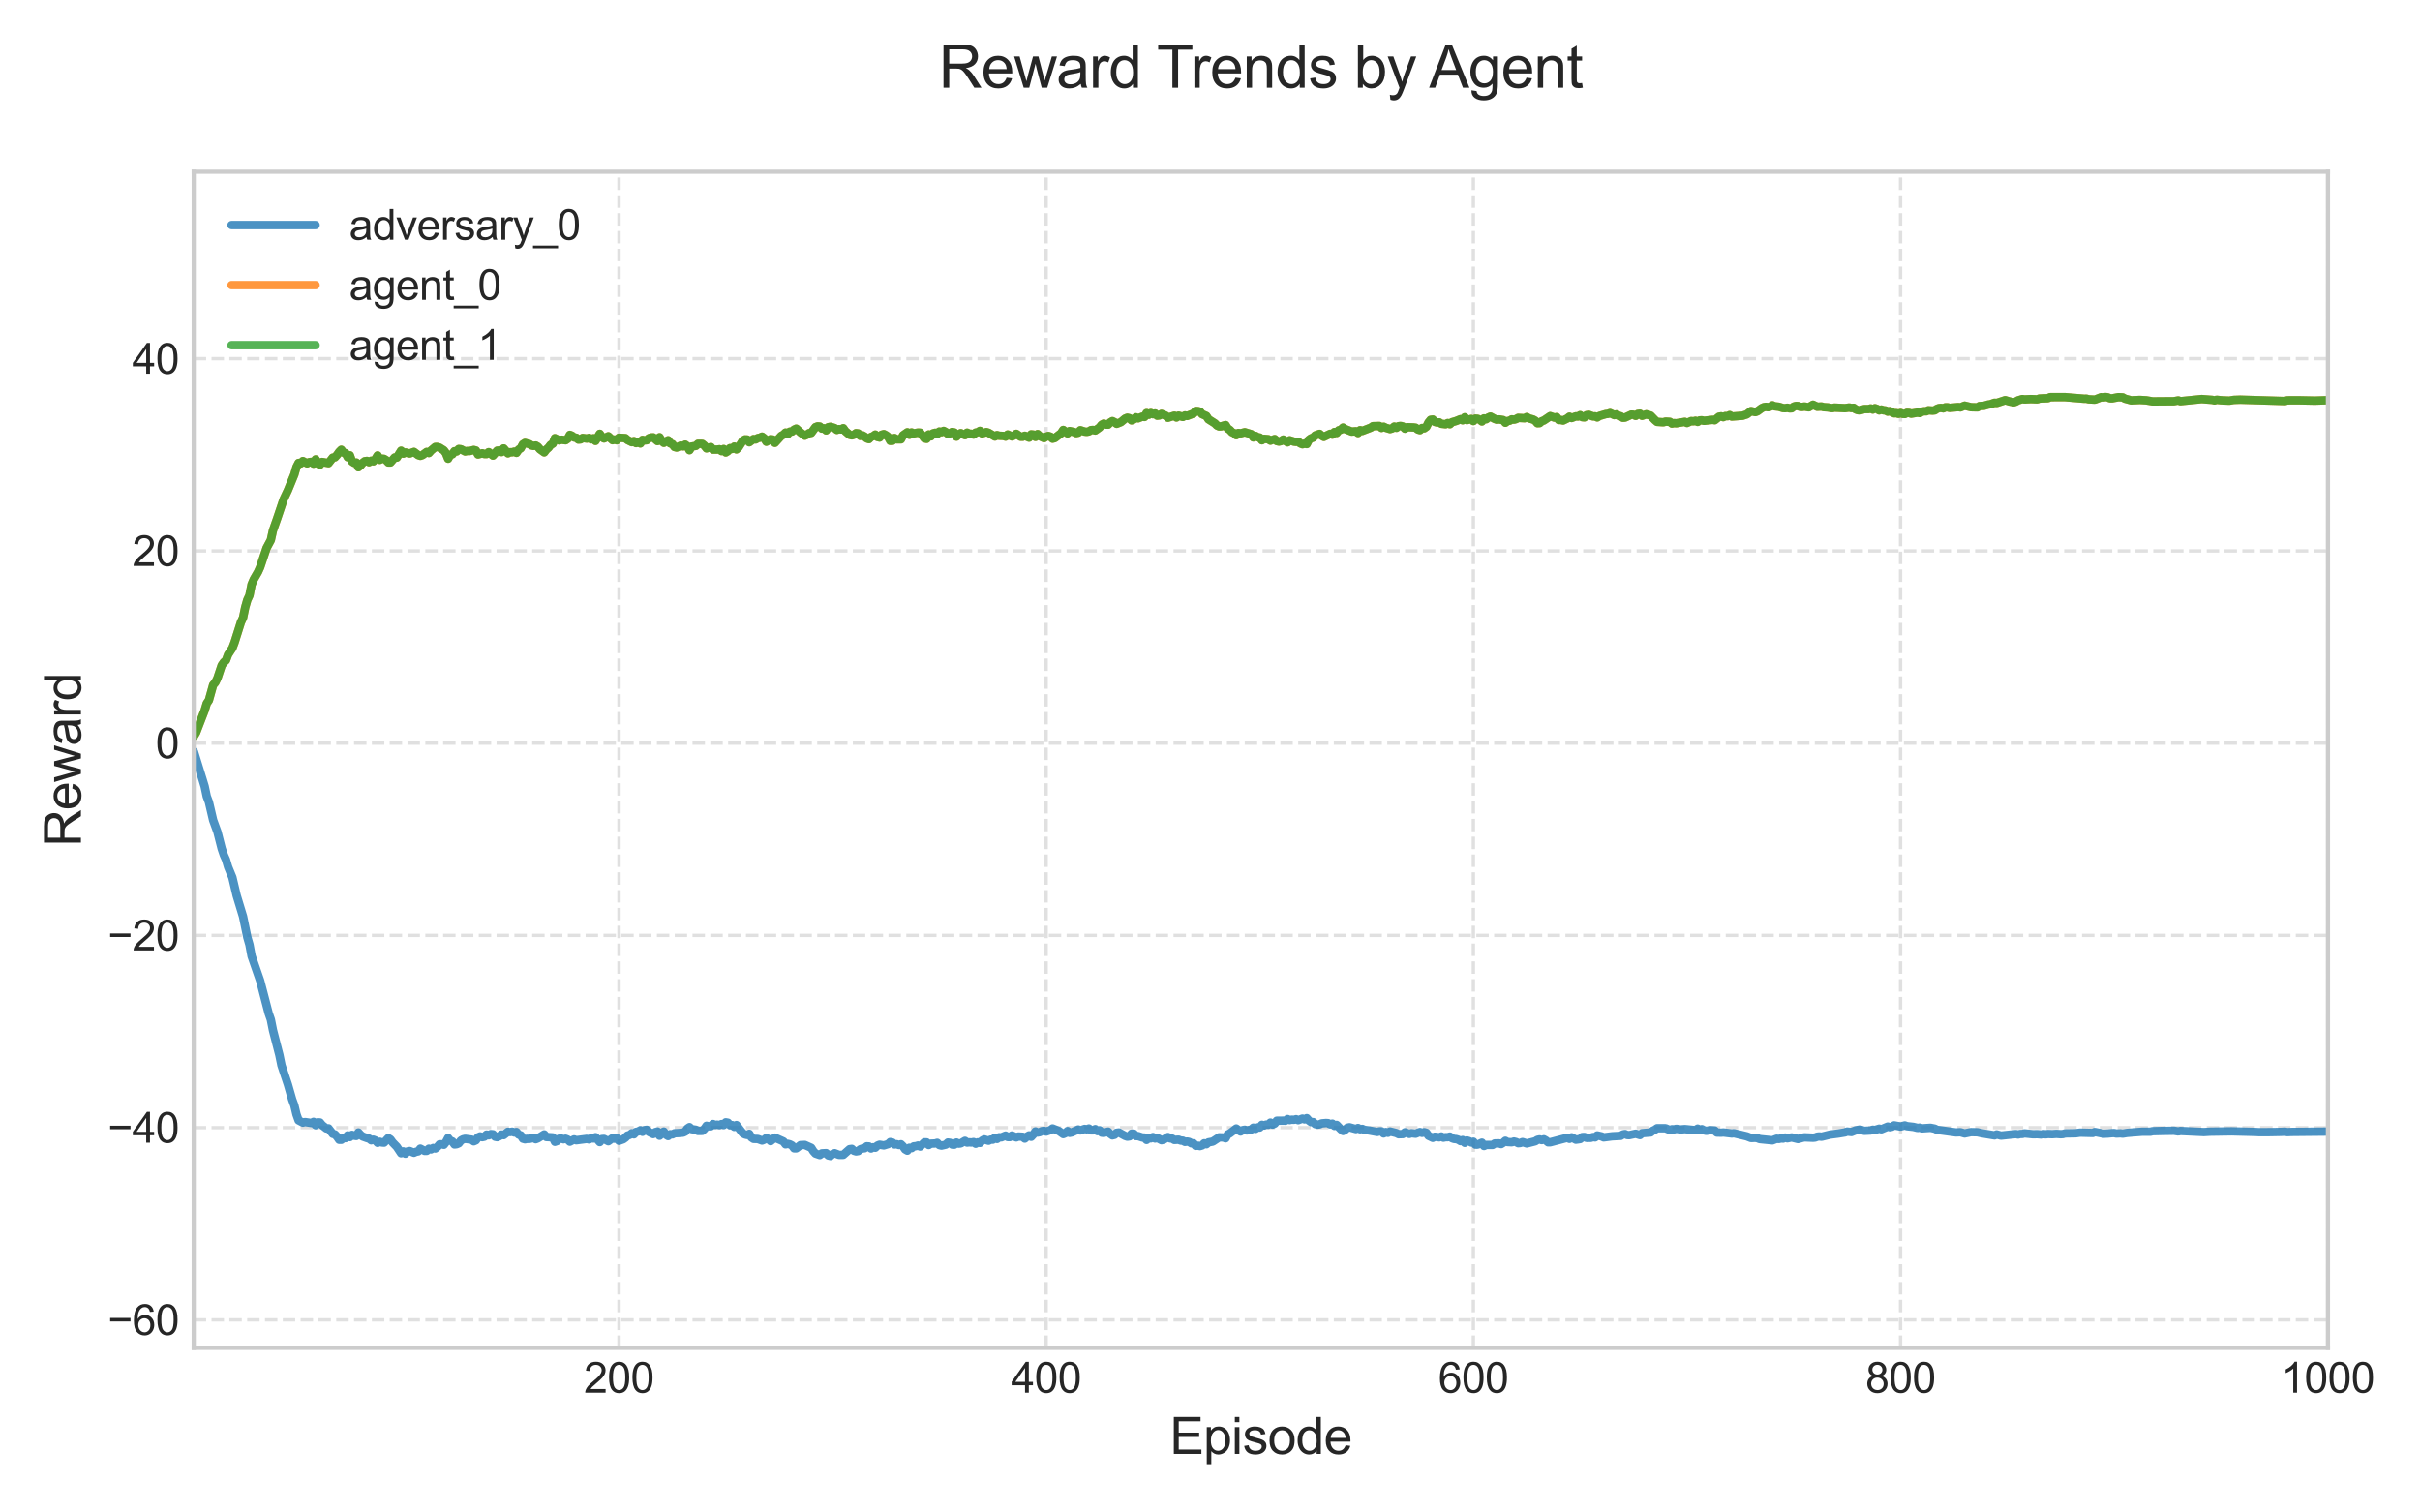 <?xml version="1.0" encoding="utf-8" standalone="no"?>
<!DOCTYPE svg PUBLIC "-//W3C//DTD SVG 1.1//EN"
  "http://www.w3.org/Graphics/SVG/1.1/DTD/svg11.dtd">
<svg xmlns:xlink="http://www.w3.org/1999/xlink" width="576pt" height="360pt" viewBox="0 0 576 360" xmlns="http://www.w3.org/2000/svg" version="1.1">
 <defs>
  <style type="text/css">*{stroke-linejoin: round; stroke-linecap: butt}</style>
 </defs>
 <g id="figure_1">
  <g id="patch_1">
   <path d="M 0 360 
L 576 360 
L 576 0 
L 0 0 
z
" style="fill: #ffffff"/>
  </g>
  <g id="axes_1">
   <g id="patch_2">
    <path d="M 46.11 320.82 
L 554.085 320.82 
L 554.085 40.88 
L 46.11 40.88 
z
" style="fill: #ffffff"/>
   </g>
   <g id="matplotlib.axis_1">
    <g id="xtick_1">
     <g id="line2d_1">
      <path d="M 147.329 320.82 
L 147.329 40.88 
" clip-path="url(#ped5c590ae9)" style="fill: none; stroke-dasharray: 2.96,1.28; stroke-dashoffset: 0; stroke: #cccccc; stroke-opacity: 0.6; stroke-width: 0.8"/>
     </g>
     <g id="line2d_2"/>
     <g id="text_1">
      <!-- 200 -->
      <g style="fill: #262626" transform="translate(138.987 331.478) scale(0.1 -0.1)">
       <defs>
        <path id="ArialMT-32" d="M 3222 541 
L 3222 0 
L 194 0 
Q 188 203 259 391 
Q 375 700 629 1000 
Q 884 1300 1366 1694 
Q 2113 2306 2375 2664 
Q 2638 3022 2638 3341 
Q 2638 3675 2398 3904 
Q 2159 4134 1775 4134 
Q 1369 4134 1125 3890 
Q 881 3647 878 3216 
L 300 3275 
Q 359 3922 746 4261 
Q 1134 4600 1788 4600 
Q 2447 4600 2831 4234 
Q 3216 3869 3216 3328 
Q 3216 3053 3103 2787 
Q 2991 2522 2730 2228 
Q 2469 1934 1863 1422 
Q 1356 997 1212 845 
Q 1069 694 975 541 
L 3222 541 
z
" transform="scale(0.016)"/>
        <path id="ArialMT-30" d="M 266 2259 
Q 266 3072 433 3567 
Q 600 4063 929 4331 
Q 1259 4600 1759 4600 
Q 2128 4600 2406 4451 
Q 2684 4303 2865 4023 
Q 3047 3744 3150 3342 
Q 3253 2941 3253 2259 
Q 3253 1453 3087 958 
Q 2922 463 2592 192 
Q 2263 -78 1759 -78 
Q 1097 -78 719 397 
Q 266 969 266 2259 
z
M 844 2259 
Q 844 1131 1108 757 
Q 1372 384 1759 384 
Q 2147 384 2411 759 
Q 2675 1134 2675 2259 
Q 2675 3391 2411 3762 
Q 2147 4134 1753 4134 
Q 1366 4134 1134 3806 
Q 844 3388 844 2259 
z
" transform="scale(0.016)"/>
       </defs>
       <use xlink:href="#ArialMT-32"/>
       <use xlink:href="#ArialMT-30" transform="translate(55.615 0)"/>
       <use xlink:href="#ArialMT-30" transform="translate(111.23 0)"/>
      </g>
     </g>
    </g>
    <g id="xtick_2">
     <g id="line2d_3">
      <path d="M 249.005 320.82 
L 249.005 40.88 
" clip-path="url(#ped5c590ae9)" style="fill: none; stroke-dasharray: 2.96,1.28; stroke-dashoffset: 0; stroke: #cccccc; stroke-opacity: 0.6; stroke-width: 0.8"/>
     </g>
     <g id="line2d_4"/>
     <g id="text_2">
      <!-- 400 -->
      <g style="fill: #262626" transform="translate(240.664 331.478) scale(0.1 -0.1)">
       <defs>
        <path id="ArialMT-34" d="M 2069 0 
L 2069 1097 
L 81 1097 
L 81 1613 
L 2172 4581 
L 2631 4581 
L 2631 1613 
L 3250 1613 
L 3250 1097 
L 2631 1097 
L 2631 0 
L 2069 0 
z
M 2069 1613 
L 2069 3678 
L 634 1613 
L 2069 1613 
z
" transform="scale(0.016)"/>
       </defs>
       <use xlink:href="#ArialMT-34"/>
       <use xlink:href="#ArialMT-30" transform="translate(55.615 0)"/>
       <use xlink:href="#ArialMT-30" transform="translate(111.23 0)"/>
      </g>
     </g>
    </g>
    <g id="xtick_3">
     <g id="line2d_5">
      <path d="M 350.681 320.82 
L 350.681 40.88 
" clip-path="url(#ped5c590ae9)" style="fill: none; stroke-dasharray: 2.96,1.28; stroke-dashoffset: 0; stroke: #cccccc; stroke-opacity: 0.6; stroke-width: 0.8"/>
     </g>
     <g id="line2d_6"/>
     <g id="text_3">
      <!-- 600 -->
      <g style="fill: #262626" transform="translate(342.34 331.478) scale(0.1 -0.1)">
       <defs>
        <path id="ArialMT-36" d="M 3184 3459 
L 2625 3416 
Q 2550 3747 2413 3897 
Q 2184 4138 1850 4138 
Q 1581 4138 1378 3988 
Q 1113 3794 959 3422 
Q 806 3050 800 2363 
Q 1003 2672 1297 2822 
Q 1591 2972 1913 2972 
Q 2475 2972 2870 2558 
Q 3266 2144 3266 1488 
Q 3266 1056 3080 686 
Q 2894 316 2569 119 
Q 2244 -78 1831 -78 
Q 1128 -78 684 439 
Q 241 956 241 2144 
Q 241 3472 731 4075 
Q 1159 4600 1884 4600 
Q 2425 4600 2770 4297 
Q 3116 3994 3184 3459 
z
M 888 1484 
Q 888 1194 1011 928 
Q 1134 663 1356 523 
Q 1578 384 1822 384 
Q 2178 384 2434 671 
Q 2691 959 2691 1453 
Q 2691 1928 2437 2201 
Q 2184 2475 1800 2475 
Q 1419 2475 1153 2201 
Q 888 1928 888 1484 
z
" transform="scale(0.016)"/>
       </defs>
       <use xlink:href="#ArialMT-36"/>
       <use xlink:href="#ArialMT-30" transform="translate(55.615 0)"/>
       <use xlink:href="#ArialMT-30" transform="translate(111.23 0)"/>
      </g>
     </g>
    </g>
    <g id="xtick_4">
     <g id="line2d_7">
      <path d="M 452.358 320.82 
L 452.358 40.88 
" clip-path="url(#ped5c590ae9)" style="fill: none; stroke-dasharray: 2.96,1.28; stroke-dashoffset: 0; stroke: #cccccc; stroke-opacity: 0.6; stroke-width: 0.8"/>
     </g>
     <g id="line2d_8"/>
     <g id="text_4">
      <!-- 800 -->
      <g style="fill: #262626" transform="translate(444.016 331.478) scale(0.1 -0.1)">
       <defs>
        <path id="ArialMT-38" d="M 1131 2484 
Q 781 2613 612 2850 
Q 444 3088 444 3419 
Q 444 3919 803 4259 
Q 1163 4600 1759 4600 
Q 2359 4600 2725 4251 
Q 3091 3903 3091 3403 
Q 3091 3084 2923 2848 
Q 2756 2613 2416 2484 
Q 2838 2347 3058 2040 
Q 3278 1734 3278 1309 
Q 3278 722 2862 322 
Q 2447 -78 1769 -78 
Q 1091 -78 675 323 
Q 259 725 259 1325 
Q 259 1772 486 2073 
Q 713 2375 1131 2484 
z
M 1019 3438 
Q 1019 3113 1228 2906 
Q 1438 2700 1772 2700 
Q 2097 2700 2305 2904 
Q 2513 3109 2513 3406 
Q 2513 3716 2298 3927 
Q 2084 4138 1766 4138 
Q 1444 4138 1231 3931 
Q 1019 3725 1019 3438 
z
M 838 1322 
Q 838 1081 952 856 
Q 1066 631 1291 507 
Q 1516 384 1775 384 
Q 2178 384 2440 643 
Q 2703 903 2703 1303 
Q 2703 1709 2433 1975 
Q 2163 2241 1756 2241 
Q 1359 2241 1098 1978 
Q 838 1716 838 1322 
z
" transform="scale(0.016)"/>
       </defs>
       <use xlink:href="#ArialMT-38"/>
       <use xlink:href="#ArialMT-30" transform="translate(55.615 0)"/>
       <use xlink:href="#ArialMT-30" transform="translate(111.23 0)"/>
      </g>
     </g>
    </g>
    <g id="xtick_5">
     <g id="line2d_9">
      <path d="M 554.034 320.82 
L 554.034 40.88 
" clip-path="url(#ped5c590ae9)" style="fill: none; stroke-dasharray: 2.96,1.28; stroke-dashoffset: 0; stroke: #cccccc; stroke-opacity: 0.6; stroke-width: 0.8"/>
     </g>
     <g id="line2d_10"/>
     <g id="text_5">
      <!-- 1000 -->
      <g style="fill: #262626" transform="translate(542.912 331.478) scale(0.1 -0.1)">
       <defs>
        <path id="ArialMT-31" d="M 2384 0 
L 1822 0 
L 1822 3584 
Q 1619 3391 1289 3197 
Q 959 3003 697 2906 
L 697 3450 
Q 1169 3672 1522 3987 
Q 1875 4303 2022 4600 
L 2384 4600 
L 2384 0 
z
" transform="scale(0.016)"/>
       </defs>
       <use xlink:href="#ArialMT-31"/>
       <use xlink:href="#ArialMT-30" transform="translate(55.615 0)"/>
       <use xlink:href="#ArialMT-30" transform="translate(111.23 0)"/>
       <use xlink:href="#ArialMT-30" transform="translate(166.846 0)"/>
      </g>
     </g>
    </g>
    <g id="text_6">
     <!-- Episode -->
     <g style="fill: #262626" transform="translate(278.416 346.055) scale(0.12 -0.12)">
      <defs>
       <path id="ArialMT-45" d="M 506 0 
L 506 4581 
L 3819 4581 
L 3819 4041 
L 1113 4041 
L 1113 2638 
L 3647 2638 
L 3647 2100 
L 1113 2100 
L 1113 541 
L 3925 541 
L 3925 0 
L 506 0 
z
" transform="scale(0.016)"/>
       <path id="ArialMT-70" d="M 422 -1272 
L 422 3319 
L 934 3319 
L 934 2888 
Q 1116 3141 1344 3267 
Q 1572 3394 1897 3394 
Q 2322 3394 2647 3175 
Q 2972 2956 3137 2557 
Q 3303 2159 3303 1684 
Q 3303 1175 3120 767 
Q 2938 359 2589 142 
Q 2241 -75 1856 -75 
Q 1575 -75 1351 44 
Q 1128 163 984 344 
L 984 -1272 
L 422 -1272 
z
M 931 1641 
Q 931 1000 1190 694 
Q 1450 388 1819 388 
Q 2194 388 2461 705 
Q 2728 1022 2728 1688 
Q 2728 2322 2467 2637 
Q 2206 2953 1844 2953 
Q 1484 2953 1207 2617 
Q 931 2281 931 1641 
z
" transform="scale(0.016)"/>
       <path id="ArialMT-69" d="M 425 3934 
L 425 4581 
L 988 4581 
L 988 3934 
L 425 3934 
z
M 425 0 
L 425 3319 
L 988 3319 
L 988 0 
L 425 0 
z
" transform="scale(0.016)"/>
       <path id="ArialMT-73" d="M 197 991 
L 753 1078 
Q 800 744 1014 566 
Q 1228 388 1613 388 
Q 2000 388 2187 545 
Q 2375 703 2375 916 
Q 2375 1106 2209 1216 
Q 2094 1291 1634 1406 
Q 1016 1563 777 1677 
Q 538 1791 414 1992 
Q 291 2194 291 2438 
Q 291 2659 392 2848 
Q 494 3038 669 3163 
Q 800 3259 1026 3326 
Q 1253 3394 1513 3394 
Q 1903 3394 2198 3281 
Q 2494 3169 2634 2976 
Q 2775 2784 2828 2463 
L 2278 2388 
Q 2241 2644 2061 2787 
Q 1881 2931 1553 2931 
Q 1166 2931 1000 2803 
Q 834 2675 834 2503 
Q 834 2394 903 2306 
Q 972 2216 1119 2156 
Q 1203 2125 1616 2013 
Q 2213 1853 2448 1751 
Q 2684 1650 2818 1456 
Q 2953 1263 2953 975 
Q 2953 694 2789 445 
Q 2625 197 2315 61 
Q 2006 -75 1616 -75 
Q 969 -75 630 194 
Q 291 463 197 991 
z
" transform="scale(0.016)"/>
       <path id="ArialMT-6f" d="M 213 1659 
Q 213 2581 725 3025 
Q 1153 3394 1769 3394 
Q 2453 3394 2887 2945 
Q 3322 2497 3322 1706 
Q 3322 1066 3130 698 
Q 2938 331 2570 128 
Q 2203 -75 1769 -75 
Q 1072 -75 642 372 
Q 213 819 213 1659 
z
M 791 1659 
Q 791 1022 1069 705 
Q 1347 388 1769 388 
Q 2188 388 2466 706 
Q 2744 1025 2744 1678 
Q 2744 2294 2464 2611 
Q 2184 2928 1769 2928 
Q 1347 2928 1069 2612 
Q 791 2297 791 1659 
z
" transform="scale(0.016)"/>
       <path id="ArialMT-64" d="M 2575 0 
L 2575 419 
Q 2259 -75 1647 -75 
Q 1250 -75 917 144 
Q 584 363 401 755 
Q 219 1147 219 1656 
Q 219 2153 384 2558 
Q 550 2963 881 3178 
Q 1213 3394 1622 3394 
Q 1922 3394 2156 3267 
Q 2391 3141 2538 2938 
L 2538 4581 
L 3097 4581 
L 3097 0 
L 2575 0 
z
M 797 1656 
Q 797 1019 1065 703 
Q 1334 388 1700 388 
Q 2069 388 2326 689 
Q 2584 991 2584 1609 
Q 2584 2291 2321 2609 
Q 2059 2928 1675 2928 
Q 1300 2928 1048 2622 
Q 797 2316 797 1656 
z
" transform="scale(0.016)"/>
       <path id="ArialMT-65" d="M 2694 1069 
L 3275 997 
Q 3138 488 2766 206 
Q 2394 -75 1816 -75 
Q 1088 -75 661 373 
Q 234 822 234 1631 
Q 234 2469 665 2931 
Q 1097 3394 1784 3394 
Q 2450 3394 2872 2941 
Q 3294 2488 3294 1666 
Q 3294 1616 3291 1516 
L 816 1516 
Q 847 969 1125 678 
Q 1403 388 1819 388 
Q 2128 388 2347 550 
Q 2566 713 2694 1069 
z
M 847 1978 
L 2700 1978 
Q 2663 2397 2488 2606 
Q 2219 2931 1791 2931 
Q 1403 2931 1139 2672 
Q 875 2413 847 1978 
z
" transform="scale(0.016)"/>
      </defs>
      <use xlink:href="#ArialMT-45"/>
      <use xlink:href="#ArialMT-70" transform="translate(66.699 0)"/>
      <use xlink:href="#ArialMT-69" transform="translate(122.314 0)"/>
      <use xlink:href="#ArialMT-73" transform="translate(144.531 0)"/>
      <use xlink:href="#ArialMT-6f" transform="translate(194.531 0)"/>
      <use xlink:href="#ArialMT-64" transform="translate(250.146 0)"/>
      <use xlink:href="#ArialMT-65" transform="translate(305.762 0)"/>
     </g>
    </g>
   </g>
   <g id="matplotlib.axis_2">
    <g id="ytick_1">
     <g id="line2d_11">
      <path d="M 46.11 314.152 
L 554.085 314.152 
" clip-path="url(#ped5c590ae9)" style="fill: none; stroke-dasharray: 2.96,1.28; stroke-dashoffset: 0; stroke: #cccccc; stroke-opacity: 0.6; stroke-width: 0.8"/>
     </g>
     <g id="line2d_12"/>
     <g id="text_7">
      <!-- −60 -->
      <g style="fill: #262626" transform="translate(25.648 317.731) scale(0.1 -0.1)">
       <defs>
        <path id="ArialMT-2212" d="M 3381 1997 
L 356 1997 
L 356 2522 
L 3381 2522 
L 3381 1997 
z
" transform="scale(0.016)"/>
       </defs>
       <use xlink:href="#ArialMT-2212"/>
       <use xlink:href="#ArialMT-36" transform="translate(58.398 0)"/>
       <use xlink:href="#ArialMT-30" transform="translate(114.014 0)"/>
      </g>
     </g>
    </g>
    <g id="ytick_2">
     <g id="line2d_13">
      <path d="M 46.11 268.397 
L 554.085 268.397 
" clip-path="url(#ped5c590ae9)" style="fill: none; stroke-dasharray: 2.96,1.28; stroke-dashoffset: 0; stroke: #cccccc; stroke-opacity: 0.6; stroke-width: 0.8"/>
     </g>
     <g id="line2d_14"/>
     <g id="text_8">
      <!-- −40 -->
      <g style="fill: #262626" transform="translate(25.648 271.975) scale(0.1 -0.1)">
       <use xlink:href="#ArialMT-2212"/>
       <use xlink:href="#ArialMT-34" transform="translate(58.398 0)"/>
       <use xlink:href="#ArialMT-30" transform="translate(114.014 0)"/>
      </g>
     </g>
    </g>
    <g id="ytick_3">
     <g id="line2d_15">
      <path d="M 46.11 222.641 
L 554.085 222.641 
" clip-path="url(#ped5c590ae9)" style="fill: none; stroke-dasharray: 2.96,1.28; stroke-dashoffset: 0; stroke: #cccccc; stroke-opacity: 0.6; stroke-width: 0.8"/>
     </g>
     <g id="line2d_16"/>
     <g id="text_9">
      <!-- −20 -->
      <g style="fill: #262626" transform="translate(25.648 226.22) scale(0.1 -0.1)">
       <use xlink:href="#ArialMT-2212"/>
       <use xlink:href="#ArialMT-32" transform="translate(58.398 0)"/>
       <use xlink:href="#ArialMT-30" transform="translate(114.014 0)"/>
      </g>
     </g>
    </g>
    <g id="ytick_4">
     <g id="line2d_17">
      <path d="M 46.11 176.886 
L 554.085 176.886 
" clip-path="url(#ped5c590ae9)" style="fill: none; stroke-dasharray: 2.96,1.28; stroke-dashoffset: 0; stroke: #cccccc; stroke-opacity: 0.6; stroke-width: 0.8"/>
     </g>
     <g id="line2d_18"/>
     <g id="text_10">
      <!-- 0 -->
      <g style="fill: #262626" transform="translate(37.049 180.465) scale(0.1 -0.1)">
       <use xlink:href="#ArialMT-30"/>
      </g>
     </g>
    </g>
    <g id="ytick_5">
     <g id="line2d_19">
      <path d="M 46.11 131.13 
L 554.085 131.13 
" clip-path="url(#ped5c590ae9)" style="fill: none; stroke-dasharray: 2.96,1.28; stroke-dashoffset: 0; stroke: #cccccc; stroke-opacity: 0.6; stroke-width: 0.8"/>
     </g>
     <g id="line2d_20"/>
     <g id="text_11">
      <!-- 20 -->
      <g style="fill: #262626" transform="translate(31.488 134.709) scale(0.1 -0.1)">
       <use xlink:href="#ArialMT-32"/>
       <use xlink:href="#ArialMT-30" transform="translate(55.615 0)"/>
      </g>
     </g>
    </g>
    <g id="ytick_6">
     <g id="line2d_21">
      <path d="M 46.11 85.375 
L 554.085 85.375 
" clip-path="url(#ped5c590ae9)" style="fill: none; stroke-dasharray: 2.96,1.28; stroke-dashoffset: 0; stroke: #cccccc; stroke-opacity: 0.6; stroke-width: 0.8"/>
     </g>
     <g id="line2d_22"/>
     <g id="text_12">
      <!-- 40 -->
      <g style="fill: #262626" transform="translate(31.488 88.954) scale(0.1 -0.1)">
       <use xlink:href="#ArialMT-34"/>
       <use xlink:href="#ArialMT-30" transform="translate(55.615 0)"/>
      </g>
     </g>
    </g>
    <g id="text_13">
     <!-- Reward -->
     <g style="fill: #262626" transform="translate(19.262 201.524) rotate(-90) scale(0.12 -0.12)">
      <defs>
       <path id="ArialMT-52" d="M 503 0 
L 503 4581 
L 2534 4581 
Q 3147 4581 3465 4457 
Q 3784 4334 3975 4021 
Q 4166 3709 4166 3331 
Q 4166 2844 3850 2509 
Q 3534 2175 2875 2084 
Q 3116 1969 3241 1856 
Q 3506 1613 3744 1247 
L 4541 0 
L 3778 0 
L 3172 953 
Q 2906 1366 2734 1584 
Q 2563 1803 2427 1890 
Q 2291 1978 2150 2013 
Q 2047 2034 1813 2034 
L 1109 2034 
L 1109 0 
L 503 0 
z
M 1109 2559 
L 2413 2559 
Q 2828 2559 3062 2645 
Q 3297 2731 3419 2920 
Q 3541 3109 3541 3331 
Q 3541 3656 3305 3865 
Q 3069 4075 2559 4075 
L 1109 4075 
L 1109 2559 
z
" transform="scale(0.016)"/>
       <path id="ArialMT-77" d="M 1034 0 
L 19 3319 
L 600 3319 
L 1128 1403 
L 1325 691 
Q 1338 744 1497 1375 
L 2025 3319 
L 2603 3319 
L 3100 1394 
L 3266 759 
L 3456 1400 
L 4025 3319 
L 4572 3319 
L 3534 0 
L 2950 0 
L 2422 1988 
L 2294 2553 
L 1622 0 
L 1034 0 
z
" transform="scale(0.016)"/>
       <path id="ArialMT-61" d="M 2588 409 
Q 2275 144 1986 34 
Q 1697 -75 1366 -75 
Q 819 -75 525 192 
Q 231 459 231 875 
Q 231 1119 342 1320 
Q 453 1522 633 1644 
Q 813 1766 1038 1828 
Q 1203 1872 1538 1913 
Q 2219 1994 2541 2106 
Q 2544 2222 2544 2253 
Q 2544 2597 2384 2738 
Q 2169 2928 1744 2928 
Q 1347 2928 1158 2789 
Q 969 2650 878 2297 
L 328 2372 
Q 403 2725 575 2942 
Q 747 3159 1072 3276 
Q 1397 3394 1825 3394 
Q 2250 3394 2515 3294 
Q 2781 3194 2906 3042 
Q 3031 2891 3081 2659 
Q 3109 2516 3109 2141 
L 3109 1391 
Q 3109 606 3145 398 
Q 3181 191 3288 0 
L 2700 0 
Q 2613 175 2588 409 
z
M 2541 1666 
Q 2234 1541 1622 1453 
Q 1275 1403 1131 1340 
Q 988 1278 909 1158 
Q 831 1038 831 891 
Q 831 666 1001 516 
Q 1172 366 1500 366 
Q 1825 366 2078 508 
Q 2331 650 2450 897 
Q 2541 1088 2541 1459 
L 2541 1666 
z
" transform="scale(0.016)"/>
       <path id="ArialMT-72" d="M 416 0 
L 416 3319 
L 922 3319 
L 922 2816 
Q 1116 3169 1280 3281 
Q 1444 3394 1641 3394 
Q 1925 3394 2219 3213 
L 2025 2691 
Q 1819 2813 1613 2813 
Q 1428 2813 1281 2702 
Q 1134 2591 1072 2394 
Q 978 2094 978 1738 
L 978 0 
L 416 0 
z
" transform="scale(0.016)"/>
      </defs>
      <use xlink:href="#ArialMT-52"/>
      <use xlink:href="#ArialMT-65" transform="translate(72.217 0)"/>
      <use xlink:href="#ArialMT-77" transform="translate(127.832 0)"/>
      <use xlink:href="#ArialMT-61" transform="translate(200.049 0)"/>
      <use xlink:href="#ArialMT-72" transform="translate(255.664 0)"/>
      <use xlink:href="#ArialMT-64" transform="translate(288.965 0)"/>
     </g>
    </g>
   </g>
   <g id="line2d_23">
    <path d="M 46.161 178.925 
L 48.194 185.479 
L 48.703 187.153 
L 49.211 189.545 
L 49.72 190.894 
L 50.736 195.223 
L 51.753 198.014 
L 52.77 201.993 
L 53.278 203.498 
L 53.787 204.635 
L 54.295 206.358 
L 55.312 208.842 
L 56.328 213.14 
L 57.854 218.159 
L 58.87 223.089 
L 59.379 224.862 
L 59.887 227.578 
L 61.921 233.426 
L 63.954 241.211 
L 64.463 242.667 
L 64.971 245.205 
L 66.496 251.112 
L 67.004 253.576 
L 68.53 258.159 
L 69.546 261.694 
L 70.055 263.085 
L 70.563 265.223 
L 71.072 266.667 
L 72.088 267.202 
L 72.597 267.063 
L 74.122 267.293 
L 74.63 267.019 
L 75.139 267.83 
L 75.647 267.132 
L 76.155 267.161 
L 76.664 267.788 
L 77.68 268.593 
L 78.189 268.561 
L 79.206 269.881 
L 79.714 270 
L 80.222 270.547 
L 80.731 271.283 
L 81.239 271.293 
L 81.748 270.845 
L 82.256 270.893 
L 82.764 270.235 
L 83.273 270.649 
L 83.781 270.116 
L 84.289 270.318 
L 84.798 270.387 
L 85.306 269.553 
L 85.815 270.117 
L 86.323 270.51 
L 87.34 270.876 
L 87.848 271.007 
L 88.356 271.409 
L 88.865 271.269 
L 89.373 271.462 
L 89.882 272.013 
L 90.39 271.755 
L 90.898 271.93 
L 91.407 271.973 
L 92.424 270.882 
L 92.932 271.201 
L 93.44 271.91 
L 94.457 272.963 
L 95.474 274.487 
L 95.982 274.043 
L 96.491 274.599 
L 96.999 274.066 
L 97.507 273.959 
L 98.524 274.372 
L 99.033 274.143 
L 99.541 274.048 
L 100.049 273.393 
L 101.066 273.933 
L 101.574 273.925 
L 102.083 273.408 
L 102.591 273.581 
L 103.1 273.243 
L 103.608 273.371 
L 104.116 272.972 
L 104.625 272.374 
L 105.133 272.358 
L 105.641 272.481 
L 106.15 271.828 
L 106.658 270.864 
L 107.167 271.502 
L 107.675 271.683 
L 108.183 272.406 
L 108.692 272.344 
L 109.2 272.118 
L 109.709 271.45 
L 110.217 271.178 
L 110.725 271.055 
L 112.25 271.262 
L 112.759 271.647 
L 113.267 271.427 
L 113.776 270.706 
L 114.284 270.479 
L 114.792 270.664 
L 115.301 270.549 
L 115.809 270.052 
L 116.317 270.227 
L 116.826 269.94 
L 117.334 269.983 
L 117.843 270.566 
L 118.351 270.669 
L 118.859 270.435 
L 119.368 270.039 
L 119.876 270.186 
L 120.893 269.386 
L 121.401 269.461 
L 121.91 269.354 
L 122.418 269.564 
L 122.926 269.438 
L 123.435 270.052 
L 123.943 270.225 
L 124.452 271.029 
L 124.96 271.174 
L 125.468 271.058 
L 125.977 271.083 
L 126.993 270.85 
L 127.502 271.151 
L 128.01 270.955 
L 129.535 270.005 
L 130.044 270.633 
L 131.061 270.688 
L 131.569 270.719 
L 132.077 271.763 
L 132.586 271.585 
L 133.094 271.027 
L 133.602 270.998 
L 134.111 271.166 
L 134.619 271.044 
L 135.128 271.24 
L 135.636 271.735 
L 136.653 271.202 
L 137.161 271.402 
L 139.703 271.069 
L 140.211 271.203 
L 140.72 270.904 
L 141.228 270.989 
L 141.737 270.669 
L 142.753 271.835 
L 143.262 271.117 
L 143.77 271.086 
L 144.787 271.627 
L 145.804 270.9 
L 146.312 271.038 
L 146.82 270.877 
L 147.329 271.522 
L 148.345 271.164 
L 148.854 270.798 
L 149.362 270.271 
L 149.871 270.139 
L 150.379 269.729 
L 150.887 269.997 
L 151.396 269.409 
L 151.904 269.314 
L 152.413 269.021 
L 152.921 269.397 
L 153.429 268.994 
L 153.938 268.909 
L 154.446 269.412 
L 155.463 269.935 
L 155.971 269.461 
L 156.48 269.316 
L 156.988 270.329 
L 157.496 269.675 
L 158.005 269.337 
L 158.513 270.085 
L 159.022 270.404 
L 159.53 269.958 
L 160.038 270.009 
L 160.547 269.74 
L 161.563 269.688 
L 162.58 269.597 
L 163.089 269.37 
L 163.597 268.621 
L 164.105 268.279 
L 164.614 268.752 
L 165.63 268.901 
L 166.139 269.192 
L 167.156 269.171 
L 167.664 268.697 
L 168.172 267.956 
L 168.681 268.079 
L 169.189 268.081 
L 169.698 267.532 
L 170.206 267.766 
L 170.714 267.679 
L 171.223 267.808 
L 171.731 267.547 
L 172.239 267.789 
L 172.748 267.127 
L 173.256 267.22 
L 173.765 267.833 
L 174.273 267.794 
L 174.781 268.224 
L 175.29 267.787 
L 176.815 269.757 
L 177.323 270.025 
L 177.832 270.147 
L 178.34 269.872 
L 178.848 270.734 
L 179.357 271.072 
L 180.374 271.101 
L 181.39 271.464 
L 181.899 271.263 
L 182.407 270.871 
L 182.915 271.108 
L 183.424 271.603 
L 184.441 270.783 
L 185.966 271.454 
L 186.474 271.684 
L 186.982 272.373 
L 187.491 272.254 
L 187.999 272.377 
L 188.508 272.64 
L 189.016 273.322 
L 189.524 273.33 
L 190.541 272.551 
L 191.558 272.514 
L 193.083 273.194 
L 193.591 274.003 
L 194.1 274.566 
L 195.117 274.919 
L 195.625 274.516 
L 196.642 274.463 
L 197.15 275.013 
L 197.658 275.142 
L 198.167 274.671 
L 198.675 274.484 
L 199.692 274.883 
L 200.709 274.873 
L 201.726 273.97 
L 202.234 273.521 
L 202.742 273.45 
L 203.251 273.907 
L 203.759 274.059 
L 204.267 273.976 
L 204.776 273.548 
L 205.284 273.364 
L 205.793 273.311 
L 206.301 272.841 
L 206.809 272.873 
L 207.318 273.368 
L 207.826 273.067 
L 208.334 273.178 
L 208.843 272.667 
L 209.351 272.467 
L 210.368 272.629 
L 211.385 272.319 
L 211.893 271.832 
L 212.402 271.946 
L 212.91 272.408 
L 213.418 272.341 
L 213.927 272.535 
L 214.435 272.36 
L 214.943 272.849 
L 215.452 273.586 
L 215.96 273.879 
L 216.469 273.178 
L 216.977 273.28 
L 217.485 272.849 
L 217.994 272.814 
L 218.502 272.656 
L 219.011 272.904 
L 220.027 271.896 
L 220.536 271.906 
L 221.044 272.536 
L 221.552 272.211 
L 222.569 272.169 
L 223.078 272.017 
L 223.586 272.551 
L 224.094 272.679 
L 225.111 272.446 
L 225.619 271.948 
L 226.128 272.017 
L 226.636 272.432 
L 227.145 272.458 
L 227.653 271.95 
L 228.161 272.212 
L 228.67 272.155 
L 229.687 271.545 
L 230.195 271.952 
L 230.703 271.891 
L 231.212 271.942 
L 231.72 271.832 
L 232.228 272.23 
L 232.737 271.901 
L 233.245 272.034 
L 233.754 271.493 
L 234.262 271.206 
L 235.279 271.512 
L 235.787 271.257 
L 236.295 271.261 
L 236.804 270.812 
L 237.312 271.091 
L 237.821 270.689 
L 238.329 270.715 
L 239.346 270.291 
L 239.854 270.634 
L 240.363 270.643 
L 240.871 270.264 
L 241.888 270.719 
L 242.396 270.512 
L 243.413 270.57 
L 243.921 271.004 
L 244.43 270.528 
L 244.938 270.235 
L 245.446 270.576 
L 245.955 270.024 
L 246.463 269.306 
L 246.971 269.578 
L 247.48 269.474 
L 247.988 269.234 
L 248.497 269.151 
L 249.005 269.346 
L 250.022 268.98 
L 250.53 268.59 
L 252.055 269.209 
L 253.072 269.939 
L 253.58 269.727 
L 254.089 269.205 
L 254.597 269.646 
L 255.106 269.542 
L 256.631 268.84 
L 257.139 269.067 
L 258.156 268.705 
L 258.664 268.804 
L 259.173 268.602 
L 259.681 269.049 
L 260.189 269.045 
L 260.698 268.754 
L 261.206 269.227 
L 261.715 269.022 
L 262.223 269.604 
L 262.731 269.653 
L 263.748 269.348 
L 264.256 269.883 
L 264.765 270.24 
L 265.273 270.114 
L 265.782 269.618 
L 266.29 269.549 
L 267.815 270.38 
L 268.324 270.546 
L 268.832 270.474 
L 269.34 269.836 
L 269.849 269.836 
L 270.357 270.408 
L 270.865 270.405 
L 271.882 270.744 
L 272.391 270.754 
L 272.899 271.321 
L 273.407 270.88 
L 273.916 270.953 
L 274.424 270.646 
L 274.932 270.983 
L 275.441 270.843 
L 276.458 271.387 
L 276.966 271.254 
L 277.983 270.637 
L 278.491 270.958 
L 279 271.012 
L 279.508 271.326 
L 280.525 271.265 
L 281.033 271.477 
L 281.541 271.505 
L 282.05 271.79 
L 282.558 271.708 
L 283.067 271.809 
L 283.575 272.134 
L 284.083 272.137 
L 284.592 272.731 
L 285.1 272.692 
L 285.608 272.79 
L 286.117 272.64 
L 286.625 272.124 
L 287.134 272.358 
L 287.642 271.901 
L 288.659 271.711 
L 289.676 271.039 
L 290.184 270.704 
L 291.201 270.738 
L 291.709 270.935 
L 292.217 270.012 
L 292.726 269.776 
L 294.251 268.6 
L 295.268 269.325 
L 295.776 268.989 
L 296.284 268.897 
L 296.793 269.071 
L 297.81 268.849 
L 298.318 268.399 
L 298.826 268.701 
L 299.335 268.343 
L 299.843 268.367 
L 300.352 267.725 
L 300.86 267.896 
L 301.368 267.67 
L 301.877 267.723 
L 302.385 267.195 
L 302.893 267.673 
L 303.402 267.435 
L 303.91 266.745 
L 305.435 266.734 
L 305.944 266.756 
L 306.452 266.352 
L 306.96 266.603 
L 307.469 266.496 
L 307.977 266.535 
L 308.486 266.389 
L 308.994 266.625 
L 310.011 266.241 
L 310.519 266.434 
L 311.028 266.139 
L 311.536 266.712 
L 312.044 267.076 
L 312.553 267.075 
L 313.061 267.563 
L 313.569 267.688 
L 314.078 267.624 
L 314.586 267.385 
L 315.603 267.297 
L 316.111 267.329 
L 316.62 267.635 
L 317.128 267.444 
L 317.636 267.995 
L 318.145 267.753 
L 319.162 268.806 
L 319.67 269.197 
L 320.178 268.929 
L 320.687 268.425 
L 321.195 268.313 
L 322.72 268.737 
L 323.229 268.488 
L 323.737 268.791 
L 324.245 268.697 
L 324.754 268.926 
L 325.771 269.057 
L 327.804 269.435 
L 328.313 269.29 
L 328.821 269.27 
L 329.329 269.785 
L 329.838 269.441 
L 330.346 269.636 
L 330.854 269.32 
L 332.38 269.702 
L 332.888 269.967 
L 333.905 269.932 
L 334.413 269.503 
L 335.43 269.9 
L 335.938 269.731 
L 336.955 269.848 
L 337.972 269.438 
L 338.48 269.653 
L 338.989 269.482 
L 339.497 269.63 
L 340.005 270.343 
L 341.022 270.825 
L 341.53 270.558 
L 342.547 270.704 
L 343.056 270.504 
L 343.564 270.785 
L 344.072 270.672 
L 344.581 270.68 
L 345.089 270.528 
L 345.597 270.916 
L 346.106 271.089 
L 346.614 271.128 
L 347.123 271.287 
L 347.631 271.603 
L 348.139 271.353 
L 348.648 272.013 
L 349.156 271.461 
L 349.665 271.61 
L 350.173 271.934 
L 350.681 271.75 
L 351.19 272.452 
L 351.698 272.445 
L 352.715 271.981 
L 353.223 272.765 
L 353.732 272.522 
L 355.257 272.515 
L 355.765 272.17 
L 356.782 272.141 
L 357.29 272.313 
L 357.799 271.995 
L 358.307 271.53 
L 358.815 271.828 
L 359.832 271.885 
L 360.341 271.706 
L 360.849 271.826 
L 361.357 272.104 
L 361.866 272.056 
L 362.374 271.833 
L 363.391 272.161 
L 365.424 271.643 
L 365.933 271.31 
L 366.441 271.202 
L 366.949 271.361 
L 367.458 271.18 
L 367.966 271.463 
L 368.475 271.892 
L 368.983 271.883 
L 373.05 270.812 
L 373.558 271.065 
L 374.067 270.702 
L 375.084 271.265 
L 376.1 271.112 
L 376.609 270.644 
L 377.117 270.623 
L 377.625 270.835 
L 378.642 270.828 
L 379.151 270.635 
L 379.659 270.719 
L 380.167 270.249 
L 381.184 270.48 
L 381.693 270.721 
L 383.726 270.459 
L 385.76 270.353 
L 386.268 270.014 
L 386.776 269.921 
L 387.285 270.158 
L 387.793 270.182 
L 389.318 269.853 
L 390.335 270.169 
L 390.843 269.719 
L 392.877 269.553 
L 393.385 269.138 
L 393.894 268.906 
L 394.402 268.541 
L 396.436 268.544 
L 397.452 268.985 
L 397.961 268.777 
L 398.469 268.816 
L 398.978 268.677 
L 399.994 268.834 
L 401.011 268.744 
L 403.553 269.003 
L 404.061 268.635 
L 404.57 268.902 
L 405.078 268.768 
L 405.586 269.04 
L 406.095 269.163 
L 407.112 269.01 
L 408.128 269.08 
L 408.637 269.573 
L 409.654 269.603 
L 410.162 269.55 
L 412.195 269.797 
L 412.704 269.736 
L 415.754 270.468 
L 416.771 270.866 
L 417.788 270.821 
L 418.296 270.901 
L 418.804 271.113 
L 421.855 271.424 
L 422.871 271.042 
L 423.38 271.098 
L 423.888 270.969 
L 424.397 271.007 
L 424.905 270.757 
L 425.413 270.939 
L 426.43 270.728 
L 427.955 271.109 
L 428.972 270.822 
L 429.48 270.71 
L 431.514 270.799 
L 432.022 270.751 
L 432.531 270.55 
L 433.039 270.492 
L 433.547 270.561 
L 435.581 270.062 
L 437.615 269.795 
L 439.14 269.54 
L 439.648 269.333 
L 440.665 269.448 
L 441.682 269.044 
L 442.698 268.852 
L 443.715 269.16 
L 445.24 269.08 
L 445.749 268.894 
L 446.257 268.965 
L 447.274 268.643 
L 447.782 268.795 
L 448.799 268.367 
L 449.307 268.152 
L 449.816 268.29 
L 450.324 268.184 
L 450.832 267.859 
L 452.358 268.147 
L 453.374 267.87 
L 453.883 268.056 
L 455.408 268.223 
L 456.425 268.472 
L 456.933 268.392 
L 457.441 268.574 
L 459.475 268.437 
L 460.492 268.643 
L 461 268.915 
L 465.575 269.543 
L 466.592 269.493 
L 467.609 269.786 
L 469.134 269.465 
L 470.659 269.504 
L 471.676 269.735 
L 474.726 270.244 
L 475.235 270.012 
L 476.251 270.3 
L 479.81 269.924 
L 480.319 270.037 
L 480.827 269.909 
L 481.335 269.903 
L 481.844 269.765 
L 483.877 269.974 
L 484.894 269.949 
L 485.911 270.039 
L 486.419 269.932 
L 486.927 269.989 
L 487.436 269.912 
L 488.453 269.956 
L 489.469 269.884 
L 490.486 269.961 
L 490.995 269.93 
L 491.503 269.78 
L 494.045 269.739 
L 495.062 269.59 
L 498.112 269.669 
L 498.62 269.441 
L 499.637 269.643 
L 500.654 269.856 
L 501.671 269.807 
L 502.687 269.708 
L 503.196 269.691 
L 503.704 269.805 
L 504.721 269.754 
L 505.229 269.826 
L 506.246 269.659 
L 509.805 269.372 
L 511.838 269.367 
L 512.347 269.241 
L 514.38 269.19 
L 517.43 269.138 
L 518.447 269.298 
L 518.956 269.186 
L 524.548 269.455 
L 526.073 269.362 
L 531.157 269.281 
L 536.749 269.426 
L 537.766 269.481 
L 540.308 269.466 
L 542.849 269.416 
L 543.866 269.363 
L 544.375 269.47 
L 545.391 269.424 
L 554.034 269.336 
L 554.034 269.336 
" clip-path="url(#ped5c590ae9)" style="fill: none; stroke: #1f77b4; stroke-opacity: 0.8; stroke-width: 2; stroke-linecap: round"/>
   </g>
   <g id="line2d_24">
    <path d="M 46.161 175.207 
L 46.669 174.378 
L 48.703 169.115 
L 49.211 167.423 
L 49.72 166.678 
L 50.736 163.036 
L 51.245 162.459 
L 51.753 161.429 
L 52.77 158.375 
L 53.278 157.633 
L 53.787 157.177 
L 54.295 155.806 
L 55.312 154.254 
L 55.82 152.928 
L 57.345 148.111 
L 57.854 147.015 
L 58.362 144.571 
L 58.87 142.801 
L 59.379 141.706 
L 59.887 139.116 
L 60.396 137.911 
L 61.412 136.152 
L 61.921 135.021 
L 63.446 130.455 
L 64.463 128.555 
L 64.971 126.261 
L 65.988 123.369 
L 67.513 118.847 
L 68.53 116.681 
L 70.055 112.951 
L 70.563 111.186 
L 71.072 110.193 
L 71.58 110.313 
L 72.088 109.75 
L 73.105 110.29 
L 73.613 110 
L 74.122 109.934 
L 74.63 110.358 
L 75.139 109.35 
L 75.647 110.338 
L 76.155 110.629 
L 76.664 109.959 
L 78.189 110.24 
L 79.206 108.937 
L 79.714 108.853 
L 80.222 108.304 
L 80.731 107.581 
L 81.239 107.06 
L 81.748 107.741 
L 82.256 107.881 
L 82.764 108.834 
L 83.273 108.38 
L 83.781 109.828 
L 84.289 110.17 
L 84.798 110.096 
L 85.306 111.212 
L 85.815 110.783 
L 86.323 110.176 
L 86.831 109.784 
L 87.34 109.707 
L 87.848 110.012 
L 88.356 109.671 
L 88.865 109.804 
L 89.373 109.227 
L 89.882 108.413 
L 90.39 109.453 
L 90.898 109.171 
L 91.407 109.221 
L 91.915 109.527 
L 92.424 110.071 
L 92.932 110.067 
L 93.949 108.896 
L 94.457 108.911 
L 95.474 107.285 
L 95.982 107.973 
L 96.491 107.696 
L 97.507 107.945 
L 98.524 107.567 
L 99.541 108.331 
L 100.049 108.496 
L 100.558 108.317 
L 101.574 107.574 
L 102.083 107.827 
L 102.591 107.241 
L 103.608 106.393 
L 104.116 106.388 
L 104.625 106.55 
L 105.641 107.191 
L 106.15 107.884 
L 106.658 109.176 
L 107.167 108.261 
L 107.675 108.129 
L 108.183 107.404 
L 108.692 107.457 
L 109.2 106.879 
L 109.709 106.932 
L 110.725 107.46 
L 111.234 107.344 
L 111.742 107.368 
L 112.759 107.106 
L 113.267 107.231 
L 113.776 108.172 
L 114.792 107.902 
L 115.301 108.075 
L 115.809 108.076 
L 116.317 107.633 
L 117.334 108.43 
L 118.351 107.273 
L 118.859 107.225 
L 119.368 107.605 
L 119.876 106.742 
L 120.893 107.901 
L 121.401 107.646 
L 121.91 107.654 
L 122.418 107.501 
L 122.926 107.783 
L 123.435 107.025 
L 123.943 106.702 
L 124.452 105.757 
L 124.96 105.427 
L 125.977 105.701 
L 126.485 106.019 
L 126.993 106.141 
L 127.502 106.043 
L 128.01 106.34 
L 128.519 106.94 
L 129.535 107.671 
L 130.044 107 
L 130.552 106.559 
L 131.061 105.887 
L 131.569 105.606 
L 132.077 104.3 
L 133.094 104.814 
L 133.602 104.659 
L 134.619 104.787 
L 135.128 104.438 
L 135.636 103.514 
L 136.144 103.722 
L 136.653 104.13 
L 137.161 104.196 
L 137.669 104.628 
L 138.178 104.58 
L 138.686 104.248 
L 139.703 104.389 
L 140.211 104.236 
L 140.72 104.561 
L 141.228 104.323 
L 141.737 104.939 
L 142.753 103.264 
L 143.262 104.036 
L 143.77 104.359 
L 144.787 103.85 
L 145.804 104.773 
L 146.312 104.618 
L 146.82 104.791 
L 147.329 104.195 
L 148.854 104.285 
L 149.362 104.732 
L 150.379 105.241 
L 150.887 104.999 
L 151.396 105.464 
L 151.904 105.201 
L 152.413 105.543 
L 152.921 104.707 
L 153.429 104.824 
L 153.938 104.779 
L 154.446 104.311 
L 154.954 104.131 
L 155.463 104.102 
L 156.48 104.978 
L 156.988 104.076 
L 157.496 104.956 
L 158.005 105.397 
L 159.022 104.796 
L 159.53 105.54 
L 160.038 105.704 
L 160.547 106.387 
L 161.055 106.53 
L 162.072 106.056 
L 162.58 106.251 
L 163.089 105.841 
L 163.597 106.231 
L 164.105 107.151 
L 164.614 106.3 
L 165.63 106.13 
L 166.139 105.643 
L 167.156 105.656 
L 167.664 106.065 
L 168.172 106.721 
L 169.189 106.416 
L 169.698 107.017 
L 170.714 107.016 
L 171.223 106.937 
L 171.731 107.37 
L 172.239 106.881 
L 172.748 107.695 
L 173.256 107.384 
L 173.765 106.674 
L 174.273 106.857 
L 174.781 106.299 
L 175.29 106.969 
L 175.798 106.474 
L 176.815 104.88 
L 177.323 104.593 
L 177.832 104.612 
L 178.34 105.261 
L 179.357 104.512 
L 179.865 104.588 
L 180.374 104.276 
L 180.882 104.177 
L 181.39 103.935 
L 181.899 104.318 
L 182.407 105.136 
L 183.424 104.551 
L 183.932 104.62 
L 184.441 105.399 
L 185.966 103.728 
L 186.474 103.47 
L 186.982 102.968 
L 187.491 103.338 
L 187.999 102.743 
L 188.508 102.72 
L 189.016 102.266 
L 189.524 102.028 
L 190.541 102.94 
L 191.558 103.703 
L 192.066 103.476 
L 192.575 103.095 
L 193.083 103.035 
L 194.1 101.666 
L 194.608 101.477 
L 195.117 101.524 
L 195.625 102.01 
L 196.133 101.938 
L 196.642 102.444 
L 197.15 101.685 
L 197.658 101.581 
L 198.675 101.89 
L 199.184 102.327 
L 199.692 102.142 
L 200.2 102.231 
L 200.709 101.929 
L 201.217 102.648 
L 202.234 103.5 
L 202.742 103.627 
L 203.251 103.474 
L 203.759 103.104 
L 204.267 103.175 
L 204.776 103.759 
L 205.284 103.624 
L 205.793 103.91 
L 206.301 104.344 
L 206.809 104.519 
L 207.318 104.004 
L 207.826 103.823 
L 208.334 103.445 
L 208.843 104.009 
L 209.351 104.138 
L 209.86 103.477 
L 210.368 103.335 
L 210.876 103.6 
L 211.385 103.991 
L 211.893 104.927 
L 212.402 104.913 
L 212.91 104.267 
L 213.418 104.567 
L 214.435 104.575 
L 214.943 103.616 
L 215.96 102.898 
L 216.469 103.483 
L 216.977 102.936 
L 217.485 103.16 
L 218.502 102.968 
L 219.011 102.991 
L 220.027 104.329 
L 220.536 104.459 
L 221.044 103.417 
L 221.552 103.865 
L 222.061 103.165 
L 222.569 103.018 
L 223.078 103.313 
L 223.586 102.717 
L 224.094 102.876 
L 224.603 102.564 
L 225.111 102.833 
L 225.619 103.284 
L 226.128 103.137 
L 226.636 102.824 
L 227.145 102.94 
L 227.653 103.931 
L 228.161 103.413 
L 228.67 103.107 
L 229.687 103.58 
L 230.195 102.985 
L 230.703 103.24 
L 231.212 103.247 
L 231.72 103.438 
L 232.228 102.968 
L 232.737 102.882 
L 233.245 102.557 
L 233.754 103.155 
L 234.77 102.854 
L 235.279 103.008 
L 236.804 103.905 
L 237.312 103.575 
L 237.821 103.723 
L 238.837 103.766 
L 239.346 103.922 
L 239.854 103.428 
L 240.871 103.887 
L 241.379 103.642 
L 241.888 103.263 
L 242.904 103.95 
L 243.413 103.959 
L 243.921 103.715 
L 244.938 104.166 
L 245.446 103.386 
L 245.955 103.444 
L 246.463 103.99 
L 246.971 103.329 
L 247.48 103.811 
L 248.497 104.276 
L 249.005 103.947 
L 249.513 103.774 
L 250.022 103.933 
L 250.53 104.416 
L 251.039 104.289 
L 252.564 103.124 
L 253.072 102.342 
L 254.089 103.153 
L 254.597 102.605 
L 255.614 102.829 
L 256.122 103.092 
L 256.631 102.994 
L 257.139 102.408 
L 258.156 102.73 
L 258.664 102.786 
L 259.173 102.688 
L 259.681 102.372 
L 260.189 102.335 
L 260.698 102.465 
L 261.715 101.734 
L 262.223 101.093 
L 262.731 100.827 
L 263.24 101.063 
L 263.748 101.075 
L 264.256 100.536 
L 264.765 100.231 
L 265.273 100.485 
L 265.782 100.873 
L 266.798 100.471 
L 267.815 99.627 
L 268.324 99.426 
L 268.832 99.546 
L 269.34 100.051 
L 269.849 99.826 
L 270.357 99.329 
L 270.865 99.572 
L 271.882 99.172 
L 272.391 99.242 
L 272.899 98.325 
L 273.407 98.724 
L 273.916 98.315 
L 274.424 98.58 
L 274.932 98.419 
L 275.441 98.936 
L 275.949 98.876 
L 276.458 98.513 
L 277.474 98.945 
L 277.983 99.427 
L 279.508 98.938 
L 280.016 99.369 
L 280.525 98.932 
L 281.541 99.235 
L 282.05 98.884 
L 282.558 99.002 
L 284.083 98.413 
L 284.592 97.82 
L 285.1 97.843 
L 285.608 97.982 
L 286.117 98.573 
L 287.134 99.015 
L 287.642 99.799 
L 289.167 100.768 
L 289.676 101.282 
L 290.184 101.502 
L 290.692 101.478 
L 291.709 101.171 
L 292.217 102.003 
L 292.726 102.327 
L 293.234 102.881 
L 293.743 103.091 
L 294.251 103.583 
L 294.759 103.065 
L 295.268 103.147 
L 296.284 102.884 
L 297.81 103.342 
L 298.318 104.121 
L 298.826 103.755 
L 299.335 104.061 
L 299.843 104.144 
L 300.352 104.787 
L 300.86 104.455 
L 301.877 104.546 
L 302.385 104.876 
L 303.402 104.515 
L 303.91 104.988 
L 304.419 105.097 
L 304.927 104.981 
L 305.435 104.631 
L 306.452 105.279 
L 306.96 104.803 
L 307.977 105.115 
L 308.486 105.179 
L 308.994 105.128 
L 309.502 105.542 
L 310.011 105.742 
L 310.519 105.597 
L 311.028 105.698 
L 311.536 104.699 
L 312.044 104.332 
L 312.553 104.165 
L 313.061 103.638 
L 314.078 103.272 
L 314.586 103.706 
L 315.095 103.993 
L 316.62 103.26 
L 317.128 103.449 
L 317.636 102.834 
L 318.145 103.06 
L 318.653 102.42 
L 319.162 102.277 
L 319.67 101.775 
L 320.178 102.13 
L 321.704 102.724 
L 322.72 102.649 
L 323.229 103.067 
L 323.737 102.394 
L 324.245 102.574 
L 326.279 101.787 
L 326.787 101.434 
L 328.313 101.389 
L 328.821 101.852 
L 329.329 101.565 
L 329.838 101.823 
L 330.854 102.129 
L 331.363 101.978 
L 331.871 101.53 
L 332.38 101.829 
L 332.888 101.443 
L 333.396 101.382 
L 333.905 101.514 
L 334.413 102.034 
L 334.921 101.678 
L 336.447 101.737 
L 336.955 101.807 
L 337.463 102.233 
L 337.972 102.386 
L 338.48 101.876 
L 338.989 101.948 
L 339.497 101.583 
L 340.005 100.563 
L 340.514 99.934 
L 341.022 99.859 
L 341.53 100.418 
L 342.039 100.564 
L 342.547 100.523 
L 343.056 100.865 
L 344.072 100.981 
L 344.581 100.697 
L 345.089 100.972 
L 345.597 100.494 
L 346.614 100.193 
L 347.631 99.771 
L 348.139 100.027 
L 348.648 99.32 
L 349.156 99.983 
L 350.173 99.717 
L 350.681 100.213 
L 351.19 99.64 
L 351.698 99.685 
L 352.206 99.89 
L 352.715 100.307 
L 353.223 99.584 
L 353.732 99.783 
L 354.24 99.379 
L 354.748 99.157 
L 355.765 99.708 
L 356.273 99.889 
L 356.782 99.824 
L 357.799 99.99 
L 358.307 100.61 
L 358.815 100.219 
L 359.324 100.134 
L 359.832 99.817 
L 360.341 99.886 
L 360.849 99.746 
L 361.357 99.461 
L 362.882 99.547 
L 363.391 99.268 
L 363.899 99.57 
L 364.916 99.855 
L 365.424 100.142 
L 365.933 100.731 
L 366.441 100.704 
L 366.949 100.262 
L 367.458 100.081 
L 368.983 99.045 
L 370 99.403 
L 370.508 99.276 
L 371.017 99.954 
L 371.525 99.964 
L 372.033 100.089 
L 373.05 99.59 
L 373.558 99.182 
L 374.067 99.488 
L 375.084 99.098 
L 375.592 99.144 
L 376.1 98.819 
L 376.609 99.292 
L 377.117 99.34 
L 377.625 98.825 
L 378.134 98.737 
L 379.151 99.123 
L 379.659 99.106 
L 380.167 99.352 
L 380.676 99.008 
L 382.201 98.559 
L 382.709 98.508 
L 383.218 98.32 
L 384.234 98.793 
L 384.743 98.633 
L 385.251 98.959 
L 385.76 99.082 
L 386.268 99.434 
L 386.776 99.395 
L 388.302 98.684 
L 388.81 98.725 
L 389.318 98.98 
L 389.827 98.534 
L 390.335 98.475 
L 390.843 98.963 
L 391.86 98.614 
L 392.877 98.926 
L 393.894 99.975 
L 394.402 100.405 
L 395.419 100.478 
L 395.927 100.505 
L 396.436 100.341 
L 397.452 100.407 
L 397.961 100.814 
L 398.469 100.705 
L 398.978 100.751 
L 401.011 100.403 
L 401.519 100.676 
L 402.536 100.219 
L 403.045 100.281 
L 403.553 100.149 
L 404.061 100.41 
L 404.57 100.061 
L 405.078 100.036 
L 405.586 100.159 
L 407.62 99.923 
L 408.128 100.012 
L 409.145 99.193 
L 409.654 99.098 
L 410.162 99.288 
L 410.67 99.032 
L 411.179 99.064 
L 411.687 98.804 
L 412.195 99.148 
L 414.737 98.956 
L 415.754 98.625 
L 416.771 97.847 
L 417.788 98.078 
L 418.296 97.89 
L 419.313 97.144 
L 419.821 96.918 
L 420.33 96.837 
L 420.838 96.926 
L 421.346 96.787 
L 421.855 96.472 
L 422.363 96.704 
L 423.38 96.821 
L 424.397 97.132 
L 424.905 97.155 
L 425.413 97.05 
L 425.922 97.199 
L 426.43 97.179 
L 426.938 96.774 
L 427.447 96.632 
L 427.955 96.644 
L 428.464 96.834 
L 428.972 96.86 
L 429.48 96.764 
L 430.497 96.947 
L 431.514 96.334 
L 432.531 96.821 
L 433.547 96.758 
L 434.056 96.911 
L 435.073 96.976 
L 436.089 97.154 
L 436.598 97.022 
L 439.14 97.148 
L 440.156 96.999 
L 440.665 97.132 
L 441.173 97.064 
L 441.682 97.435 
L 442.19 97.629 
L 442.698 97.669 
L 443.715 97.374 
L 444.732 97.364 
L 445.24 97.219 
L 445.749 97.474 
L 446.257 97.166 
L 446.765 97.341 
L 447.274 97.674 
L 447.782 97.487 
L 448.291 97.655 
L 448.799 97.698 
L 449.307 97.973 
L 449.816 97.856 
L 450.832 98.375 
L 451.341 98.334 
L 451.849 98.499 
L 452.358 98.3 
L 452.866 98.511 
L 453.374 98.535 
L 453.883 98.268 
L 454.391 98.294 
L 454.899 98.459 
L 456.425 98.205 
L 456.933 98.307 
L 457.441 97.996 
L 457.95 97.887 
L 458.458 97.895 
L 458.967 97.66 
L 459.983 97.733 
L 460.492 97.669 
L 461 97.318 
L 461.508 97.133 
L 462.017 97.091 
L 462.525 97.195 
L 463.034 96.952 
L 463.542 96.951 
L 464.05 97.091 
L 466.084 96.894 
L 466.592 96.967 
L 467.609 96.555 
L 469.134 96.924 
L 470.659 96.961 
L 471.168 96.651 
L 472.184 96.595 
L 473.201 96.296 
L 473.71 96.225 
L 474.726 95.866 
L 475.235 95.919 
L 477.268 95.252 
L 478.285 95.56 
L 479.302 95.762 
L 479.81 95.594 
L 480.319 95.298 
L 481.335 94.991 
L 481.844 95.07 
L 483.369 94.994 
L 484.894 95.056 
L 485.402 94.868 
L 487.436 94.782 
L 487.944 94.534 
L 491.503 94.524 
L 496.078 94.912 
L 496.587 94.896 
L 497.095 95.039 
L 498.62 95.124 
L 500.145 94.535 
L 500.654 94.594 
L 501.162 94.495 
L 501.671 94.583 
L 502.179 94.805 
L 502.687 94.823 
L 504.212 94.535 
L 505.229 94.589 
L 505.738 94.886 
L 507.263 95.302 
L 509.296 95.196 
L 510.821 95.284 
L 512.347 95.541 
L 517.43 95.501 
L 518.447 95.312 
L 518.956 95.502 
L 524.039 94.986 
L 526.581 95.187 
L 527.09 95.31 
L 527.598 95.153 
L 528.615 95.268 
L 530.14 95.344 
L 530.648 95.356 
L 531.665 95.185 
L 533.19 95.128 
L 543.866 95.457 
L 544.375 95.295 
L 545.391 95.275 
L 547.425 95.282 
L 550.984 95.358 
L 554.034 95.253 
L 554.034 95.253 
" clip-path="url(#ped5c590ae9)" style="fill: none; stroke: #ff7f0e; stroke-opacity: 0.8; stroke-width: 2; stroke-linecap: round"/>
   </g>
   <g id="line2d_25">
    <path d="M 46.161 175.207 
L 46.669 174.378 
L 48.703 169.115 
L 49.211 167.423 
L 49.72 166.678 
L 50.736 163.036 
L 51.245 162.459 
L 51.753 161.429 
L 52.77 158.375 
L 53.278 157.633 
L 53.787 157.177 
L 54.295 155.806 
L 55.312 154.254 
L 55.82 152.928 
L 57.345 148.111 
L 57.854 147.015 
L 58.362 144.571 
L 58.87 142.801 
L 59.379 141.706 
L 59.887 139.116 
L 60.396 137.911 
L 61.412 136.152 
L 61.921 135.021 
L 63.446 130.455 
L 64.463 128.555 
L 64.971 126.261 
L 65.988 123.369 
L 67.513 118.847 
L 68.53 116.681 
L 70.055 112.951 
L 70.563 111.186 
L 71.072 110.193 
L 71.58 110.313 
L 72.088 109.75 
L 73.105 110.29 
L 73.613 110 
L 74.122 109.934 
L 74.63 110.358 
L 75.139 109.35 
L 75.647 110.338 
L 76.155 110.629 
L 76.664 109.959 
L 78.189 110.24 
L 79.206 108.937 
L 79.714 108.853 
L 80.222 108.304 
L 80.731 107.581 
L 81.239 107.06 
L 81.748 107.741 
L 82.256 107.881 
L 82.764 108.834 
L 83.273 108.38 
L 83.781 109.828 
L 84.289 110.17 
L 84.798 110.096 
L 85.306 111.212 
L 85.815 110.783 
L 86.323 110.176 
L 86.831 109.784 
L 87.34 109.707 
L 87.848 110.012 
L 88.356 109.671 
L 88.865 109.804 
L 89.373 109.227 
L 89.882 108.413 
L 90.39 109.453 
L 90.898 109.171 
L 91.407 109.221 
L 91.915 109.527 
L 92.424 110.071 
L 92.932 110.067 
L 93.949 108.896 
L 94.457 108.911 
L 95.474 107.285 
L 95.982 107.973 
L 96.491 107.696 
L 97.507 107.945 
L 98.524 107.567 
L 99.541 108.331 
L 100.049 108.496 
L 100.558 108.317 
L 101.574 107.574 
L 102.083 107.827 
L 102.591 107.241 
L 103.608 106.393 
L 104.116 106.388 
L 104.625 106.55 
L 105.641 107.191 
L 106.15 107.884 
L 106.658 109.176 
L 107.167 108.261 
L 107.675 108.129 
L 108.183 107.404 
L 108.692 107.457 
L 109.2 106.879 
L 109.709 106.932 
L 110.725 107.46 
L 111.234 107.344 
L 111.742 107.368 
L 112.759 107.106 
L 113.267 107.231 
L 113.776 108.172 
L 114.792 107.902 
L 115.301 108.075 
L 115.809 108.076 
L 116.317 107.633 
L 117.334 108.43 
L 118.351 107.273 
L 118.859 107.225 
L 119.368 107.605 
L 119.876 106.742 
L 120.893 107.901 
L 121.401 107.646 
L 121.91 107.654 
L 122.418 107.501 
L 122.926 107.783 
L 123.435 107.025 
L 123.943 106.702 
L 124.452 105.757 
L 124.96 105.427 
L 125.977 105.701 
L 126.485 106.019 
L 126.993 106.141 
L 127.502 106.043 
L 128.01 106.34 
L 128.519 106.94 
L 129.535 107.671 
L 130.044 107 
L 130.552 106.559 
L 131.061 105.887 
L 131.569 105.606 
L 132.077 104.3 
L 133.094 104.814 
L 133.602 104.659 
L 134.619 104.787 
L 135.128 104.438 
L 135.636 103.514 
L 136.144 103.722 
L 136.653 104.13 
L 137.161 104.196 
L 137.669 104.628 
L 138.178 104.58 
L 138.686 104.248 
L 139.703 104.389 
L 140.211 104.236 
L 140.72 104.561 
L 141.228 104.323 
L 141.737 104.939 
L 142.753 103.264 
L 143.262 104.036 
L 143.77 104.359 
L 144.787 103.85 
L 145.804 104.773 
L 146.312 104.618 
L 146.82 104.791 
L 147.329 104.195 
L 148.854 104.285 
L 149.362 104.732 
L 150.379 105.241 
L 150.887 104.999 
L 151.396 105.464 
L 151.904 105.201 
L 152.413 105.543 
L 152.921 104.707 
L 153.429 104.824 
L 153.938 104.779 
L 154.446 104.311 
L 154.954 104.131 
L 155.463 104.102 
L 156.48 104.978 
L 156.988 104.076 
L 157.496 104.956 
L 158.005 105.397 
L 159.022 104.796 
L 159.53 105.54 
L 160.038 105.704 
L 160.547 106.387 
L 161.055 106.53 
L 162.072 106.056 
L 162.58 106.251 
L 163.089 105.841 
L 163.597 106.231 
L 164.105 107.151 
L 164.614 106.3 
L 165.63 106.13 
L 166.139 105.643 
L 167.156 105.656 
L 167.664 106.065 
L 168.172 106.721 
L 169.189 106.416 
L 169.698 107.017 
L 170.714 107.016 
L 171.223 106.937 
L 171.731 107.37 
L 172.239 106.881 
L 172.748 107.695 
L 173.256 107.384 
L 173.765 106.674 
L 174.273 106.857 
L 174.781 106.299 
L 175.29 106.969 
L 175.798 106.474 
L 176.815 104.88 
L 177.323 104.593 
L 177.832 104.612 
L 178.34 105.261 
L 179.357 104.512 
L 179.865 104.588 
L 180.374 104.276 
L 180.882 104.177 
L 181.39 103.935 
L 181.899 104.318 
L 182.407 105.136 
L 183.424 104.551 
L 183.932 104.62 
L 184.441 105.399 
L 185.966 103.728 
L 186.474 103.47 
L 186.982 102.968 
L 187.491 103.338 
L 187.999 102.743 
L 188.508 102.72 
L 189.016 102.266 
L 189.524 102.028 
L 190.541 102.94 
L 191.558 103.703 
L 192.066 103.476 
L 192.575 103.095 
L 193.083 103.035 
L 194.1 101.666 
L 194.608 101.477 
L 195.117 101.524 
L 195.625 102.01 
L 196.133 101.938 
L 196.642 102.444 
L 197.15 101.685 
L 197.658 101.581 
L 198.675 101.89 
L 199.184 102.327 
L 199.692 102.142 
L 200.2 102.231 
L 200.709 101.929 
L 201.217 102.648 
L 202.234 103.5 
L 202.742 103.627 
L 203.251 103.474 
L 203.759 103.104 
L 204.267 103.175 
L 204.776 103.759 
L 205.284 103.624 
L 205.793 103.91 
L 206.301 104.344 
L 206.809 104.519 
L 207.318 104.004 
L 207.826 103.823 
L 208.334 103.445 
L 208.843 104.009 
L 209.351 104.138 
L 209.86 103.477 
L 210.368 103.335 
L 210.876 103.6 
L 211.385 103.991 
L 211.893 104.927 
L 212.402 104.913 
L 212.91 104.267 
L 213.418 104.567 
L 214.435 104.575 
L 214.943 103.616 
L 215.96 102.898 
L 216.469 103.483 
L 216.977 102.936 
L 217.485 103.16 
L 218.502 102.968 
L 219.011 102.991 
L 220.027 104.329 
L 220.536 104.459 
L 221.044 103.417 
L 221.552 103.865 
L 222.061 103.165 
L 222.569 103.018 
L 223.078 103.313 
L 223.586 102.717 
L 224.094 102.876 
L 224.603 102.564 
L 225.111 102.833 
L 225.619 103.284 
L 226.128 103.137 
L 226.636 102.824 
L 227.145 102.94 
L 227.653 103.931 
L 228.161 103.413 
L 228.67 103.107 
L 229.687 103.58 
L 230.195 102.985 
L 230.703 103.24 
L 231.212 103.247 
L 231.72 103.438 
L 232.228 102.968 
L 232.737 102.882 
L 233.245 102.557 
L 233.754 103.155 
L 234.77 102.854 
L 235.279 103.008 
L 236.804 103.905 
L 237.312 103.575 
L 237.821 103.723 
L 238.837 103.766 
L 239.346 103.922 
L 239.854 103.428 
L 240.871 103.887 
L 241.379 103.642 
L 241.888 103.263 
L 242.904 103.95 
L 243.413 103.959 
L 243.921 103.715 
L 244.938 104.166 
L 245.446 103.386 
L 245.955 103.444 
L 246.463 103.99 
L 246.971 103.329 
L 247.48 103.811 
L 248.497 104.276 
L 249.005 103.947 
L 249.513 103.774 
L 250.022 103.933 
L 250.53 104.416 
L 251.039 104.289 
L 252.564 103.124 
L 253.072 102.342 
L 254.089 103.153 
L 254.597 102.605 
L 255.614 102.829 
L 256.122 103.092 
L 256.631 102.994 
L 257.139 102.408 
L 258.156 102.73 
L 258.664 102.786 
L 259.173 102.688 
L 259.681 102.372 
L 260.189 102.335 
L 260.698 102.465 
L 261.715 101.734 
L 262.223 101.093 
L 262.731 100.827 
L 263.24 101.063 
L 263.748 101.075 
L 264.256 100.536 
L 264.765 100.231 
L 265.273 100.485 
L 265.782 100.873 
L 266.798 100.471 
L 267.815 99.627 
L 268.324 99.426 
L 268.832 99.546 
L 269.34 100.051 
L 269.849 99.826 
L 270.357 99.329 
L 270.865 99.572 
L 271.882 99.172 
L 272.391 99.242 
L 272.899 98.325 
L 273.407 98.724 
L 273.916 98.315 
L 274.424 98.58 
L 274.932 98.419 
L 275.441 98.936 
L 275.949 98.876 
L 276.458 98.513 
L 277.474 98.945 
L 277.983 99.427 
L 279.508 98.938 
L 280.016 99.369 
L 280.525 98.932 
L 281.541 99.235 
L 282.05 98.884 
L 282.558 99.002 
L 284.083 98.413 
L 284.592 97.82 
L 285.1 97.843 
L 285.608 97.982 
L 286.117 98.573 
L 287.134 99.015 
L 287.642 99.799 
L 289.167 100.768 
L 289.676 101.282 
L 290.184 101.502 
L 290.692 101.478 
L 291.709 101.171 
L 292.217 102.003 
L 292.726 102.327 
L 293.234 102.881 
L 293.743 103.091 
L 294.251 103.583 
L 294.759 103.065 
L 295.268 103.147 
L 296.284 102.884 
L 297.81 103.342 
L 298.318 104.121 
L 298.826 103.755 
L 299.335 104.061 
L 299.843 104.144 
L 300.352 104.787 
L 300.86 104.455 
L 301.877 104.546 
L 302.385 104.876 
L 303.402 104.515 
L 303.91 104.988 
L 304.419 105.097 
L 304.927 104.981 
L 305.435 104.631 
L 306.452 105.279 
L 306.96 104.803 
L 307.977 105.115 
L 308.486 105.179 
L 308.994 105.128 
L 309.502 105.542 
L 310.011 105.742 
L 310.519 105.597 
L 311.028 105.698 
L 311.536 104.699 
L 312.044 104.332 
L 312.553 104.165 
L 313.061 103.638 
L 314.078 103.272 
L 314.586 103.706 
L 315.095 103.993 
L 316.62 103.26 
L 317.128 103.449 
L 317.636 102.834 
L 318.145 103.06 
L 318.653 102.42 
L 319.162 102.277 
L 319.67 101.775 
L 320.178 102.13 
L 321.704 102.724 
L 322.72 102.649 
L 323.229 103.067 
L 323.737 102.394 
L 324.245 102.574 
L 326.279 101.787 
L 326.787 101.434 
L 328.313 101.389 
L 328.821 101.852 
L 329.329 101.565 
L 329.838 101.823 
L 330.854 102.129 
L 331.363 101.978 
L 331.871 101.53 
L 332.38 101.829 
L 332.888 101.443 
L 333.396 101.382 
L 333.905 101.514 
L 334.413 102.034 
L 334.921 101.678 
L 336.447 101.737 
L 336.955 101.807 
L 337.463 102.233 
L 337.972 102.386 
L 338.48 101.876 
L 338.989 101.948 
L 339.497 101.583 
L 340.005 100.563 
L 340.514 99.934 
L 341.022 99.859 
L 341.53 100.418 
L 342.039 100.564 
L 342.547 100.523 
L 343.056 100.865 
L 344.072 100.981 
L 344.581 100.697 
L 345.089 100.972 
L 345.597 100.494 
L 346.614 100.193 
L 347.631 99.771 
L 348.139 100.027 
L 348.648 99.32 
L 349.156 99.983 
L 350.173 99.717 
L 350.681 100.213 
L 351.19 99.64 
L 351.698 99.685 
L 352.206 99.89 
L 352.715 100.307 
L 353.223 99.584 
L 353.732 99.783 
L 354.24 99.379 
L 354.748 99.157 
L 355.765 99.708 
L 356.273 99.889 
L 356.782 99.824 
L 357.799 99.99 
L 358.307 100.61 
L 358.815 100.219 
L 359.324 100.134 
L 359.832 99.817 
L 360.341 99.886 
L 360.849 99.746 
L 361.357 99.461 
L 362.882 99.547 
L 363.391 99.268 
L 363.899 99.57 
L 364.916 99.855 
L 365.424 100.142 
L 365.933 100.731 
L 366.441 100.704 
L 366.949 100.262 
L 367.458 100.081 
L 368.983 99.045 
L 370 99.403 
L 370.508 99.276 
L 371.017 99.954 
L 371.525 99.964 
L 372.033 100.089 
L 373.05 99.59 
L 373.558 99.182 
L 374.067 99.488 
L 375.084 99.098 
L 375.592 99.144 
L 376.1 98.819 
L 376.609 99.292 
L 377.117 99.34 
L 377.625 98.825 
L 378.134 98.737 
L 379.151 99.123 
L 379.659 99.106 
L 380.167 99.352 
L 380.676 99.008 
L 382.201 98.559 
L 382.709 98.508 
L 383.218 98.32 
L 384.234 98.793 
L 384.743 98.633 
L 385.251 98.959 
L 385.76 99.082 
L 386.268 99.434 
L 386.776 99.395 
L 388.302 98.684 
L 388.81 98.725 
L 389.318 98.98 
L 389.827 98.534 
L 390.335 98.475 
L 390.843 98.963 
L 391.86 98.614 
L 392.877 98.926 
L 393.894 99.975 
L 394.402 100.405 
L 395.419 100.478 
L 395.927 100.505 
L 396.436 100.341 
L 397.452 100.407 
L 397.961 100.814 
L 398.469 100.705 
L 398.978 100.751 
L 401.011 100.403 
L 401.519 100.676 
L 402.536 100.219 
L 403.045 100.281 
L 403.553 100.149 
L 404.061 100.41 
L 404.57 100.061 
L 405.078 100.036 
L 405.586 100.159 
L 407.62 99.923 
L 408.128 100.012 
L 409.145 99.193 
L 409.654 99.098 
L 410.162 99.288 
L 410.67 99.032 
L 411.179 99.064 
L 411.687 98.804 
L 412.195 99.148 
L 414.737 98.956 
L 415.754 98.625 
L 416.771 97.847 
L 417.788 98.078 
L 418.296 97.89 
L 419.313 97.144 
L 419.821 96.918 
L 420.33 96.837 
L 420.838 96.926 
L 421.346 96.787 
L 421.855 96.472 
L 422.363 96.704 
L 423.38 96.821 
L 424.397 97.132 
L 424.905 97.155 
L 425.413 97.05 
L 425.922 97.199 
L 426.43 97.179 
L 426.938 96.774 
L 427.447 96.632 
L 427.955 96.644 
L 428.464 96.834 
L 428.972 96.86 
L 429.48 96.764 
L 430.497 96.947 
L 431.514 96.334 
L 432.531 96.821 
L 433.547 96.758 
L 434.056 96.911 
L 435.073 96.976 
L 436.089 97.154 
L 436.598 97.022 
L 439.14 97.148 
L 440.156 96.999 
L 440.665 97.132 
L 441.173 97.064 
L 441.682 97.435 
L 442.19 97.629 
L 442.698 97.669 
L 443.715 97.374 
L 444.732 97.364 
L 445.24 97.219 
L 445.749 97.474 
L 446.257 97.166 
L 446.765 97.341 
L 447.274 97.674 
L 447.782 97.487 
L 448.291 97.655 
L 448.799 97.698 
L 449.307 97.973 
L 449.816 97.856 
L 450.832 98.375 
L 451.341 98.334 
L 451.849 98.499 
L 452.358 98.3 
L 452.866 98.511 
L 453.374 98.535 
L 453.883 98.268 
L 454.391 98.294 
L 454.899 98.459 
L 456.425 98.205 
L 456.933 98.307 
L 457.441 97.996 
L 457.95 97.887 
L 458.458 97.895 
L 458.967 97.66 
L 459.983 97.733 
L 460.492 97.669 
L 461 97.318 
L 461.508 97.133 
L 462.017 97.091 
L 462.525 97.195 
L 463.034 96.952 
L 463.542 96.951 
L 464.05 97.091 
L 466.084 96.894 
L 466.592 96.967 
L 467.609 96.555 
L 469.134 96.924 
L 470.659 96.961 
L 471.168 96.651 
L 472.184 96.595 
L 473.201 96.296 
L 473.71 96.225 
L 474.726 95.866 
L 475.235 95.919 
L 477.268 95.252 
L 478.285 95.56 
L 479.302 95.762 
L 479.81 95.594 
L 480.319 95.298 
L 481.335 94.991 
L 481.844 95.07 
L 483.369 94.994 
L 484.894 95.056 
L 485.402 94.868 
L 487.436 94.782 
L 487.944 94.534 
L 491.503 94.524 
L 496.078 94.912 
L 496.587 94.896 
L 497.095 95.039 
L 498.62 95.124 
L 500.145 94.535 
L 500.654 94.594 
L 501.162 94.495 
L 501.671 94.583 
L 502.179 94.805 
L 502.687 94.823 
L 504.212 94.535 
L 505.229 94.589 
L 505.738 94.886 
L 507.263 95.302 
L 509.296 95.196 
L 510.821 95.284 
L 512.347 95.541 
L 517.43 95.501 
L 518.447 95.312 
L 518.956 95.502 
L 524.039 94.986 
L 526.581 95.187 
L 527.09 95.31 
L 527.598 95.153 
L 528.615 95.268 
L 530.14 95.344 
L 530.648 95.356 
L 531.665 95.185 
L 533.19 95.128 
L 543.866 95.457 
L 544.375 95.295 
L 545.391 95.275 
L 547.425 95.282 
L 550.984 95.358 
L 554.034 95.253 
L 554.034 95.253 
" clip-path="url(#ped5c590ae9)" style="fill: none; stroke: #2ca02c; stroke-opacity: 0.8; stroke-width: 2; stroke-linecap: round"/>
   </g>
   <g id="patch_3">
    <path d="M 46.11 320.82 
L 46.11 40.88 
" style="fill: none; stroke: #cccccc; stroke-linejoin: miter; stroke-linecap: square"/>
   </g>
   <g id="patch_4">
    <path d="M 554.085 320.82 
L 554.085 40.88 
" style="fill: none; stroke: #cccccc; stroke-linejoin: miter; stroke-linecap: square"/>
   </g>
   <g id="patch_5">
    <path d="M 46.11 320.82 
L 554.085 320.82 
" style="fill: none; stroke: #cccccc; stroke-linejoin: miter; stroke-linecap: square"/>
   </g>
   <g id="patch_6">
    <path d="M 46.11 40.88 
L 554.085 40.88 
" style="fill: none; stroke: #cccccc; stroke-linejoin: miter; stroke-linecap: square"/>
   </g>
   <g id="text_14">
    <!-- Reward Trends by Agent -->
    <g style="fill: #262626" transform="translate(223.445 20.88) scale(0.14 -0.14)">
     <defs>
      <path id="ArialMT-20" transform="scale(0.016)"/>
      <path id="ArialMT-54" d="M 1659 0 
L 1659 4041 
L 150 4041 
L 150 4581 
L 3781 4581 
L 3781 4041 
L 2266 4041 
L 2266 0 
L 1659 0 
z
" transform="scale(0.016)"/>
      <path id="ArialMT-6e" d="M 422 0 
L 422 3319 
L 928 3319 
L 928 2847 
Q 1294 3394 1984 3394 
Q 2284 3394 2536 3286 
Q 2788 3178 2913 3003 
Q 3038 2828 3088 2588 
Q 3119 2431 3119 2041 
L 3119 0 
L 2556 0 
L 2556 2019 
Q 2556 2363 2490 2533 
Q 2425 2703 2258 2804 
Q 2091 2906 1866 2906 
Q 1506 2906 1245 2678 
Q 984 2450 984 1813 
L 984 0 
L 422 0 
z
" transform="scale(0.016)"/>
      <path id="ArialMT-62" d="M 941 0 
L 419 0 
L 419 4581 
L 981 4581 
L 981 2947 
Q 1338 3394 1891 3394 
Q 2197 3394 2470 3270 
Q 2744 3147 2920 2923 
Q 3097 2700 3197 2384 
Q 3297 2069 3297 1709 
Q 3297 856 2875 390 
Q 2453 -75 1863 -75 
Q 1275 -75 941 416 
L 941 0 
z
M 934 1684 
Q 934 1088 1097 822 
Q 1363 388 1816 388 
Q 2184 388 2453 708 
Q 2722 1028 2722 1663 
Q 2722 2313 2464 2622 
Q 2206 2931 1841 2931 
Q 1472 2931 1203 2611 
Q 934 2291 934 1684 
z
" transform="scale(0.016)"/>
      <path id="ArialMT-79" d="M 397 -1278 
L 334 -750 
Q 519 -800 656 -800 
Q 844 -800 956 -737 
Q 1069 -675 1141 -563 
Q 1194 -478 1313 -144 
Q 1328 -97 1363 -6 
L 103 3319 
L 709 3319 
L 1400 1397 
Q 1534 1031 1641 628 
Q 1738 1016 1872 1384 
L 2581 3319 
L 3144 3319 
L 1881 -56 
Q 1678 -603 1566 -809 
Q 1416 -1088 1222 -1217 
Q 1028 -1347 759 -1347 
Q 597 -1347 397 -1278 
z
" transform="scale(0.016)"/>
      <path id="ArialMT-41" d="M -9 0 
L 1750 4581 
L 2403 4581 
L 4278 0 
L 3588 0 
L 3053 1388 
L 1138 1388 
L 634 0 
L -9 0 
z
M 1313 1881 
L 2866 1881 
L 2388 3150 
Q 2169 3728 2063 4100 
Q 1975 3659 1816 3225 
L 1313 1881 
z
" transform="scale(0.016)"/>
      <path id="ArialMT-67" d="M 319 -275 
L 866 -356 
Q 900 -609 1056 -725 
Q 1266 -881 1628 -881 
Q 2019 -881 2231 -725 
Q 2444 -569 2519 -288 
Q 2563 -116 2559 434 
Q 2191 0 1641 0 
Q 956 0 581 494 
Q 206 988 206 1678 
Q 206 2153 378 2554 
Q 550 2956 876 3175 
Q 1203 3394 1644 3394 
Q 2231 3394 2613 2919 
L 2613 3319 
L 3131 3319 
L 3131 450 
Q 3131 -325 2973 -648 
Q 2816 -972 2473 -1159 
Q 2131 -1347 1631 -1347 
Q 1038 -1347 672 -1080 
Q 306 -813 319 -275 
z
M 784 1719 
Q 784 1066 1043 766 
Q 1303 466 1694 466 
Q 2081 466 2343 764 
Q 2606 1063 2606 1700 
Q 2606 2309 2336 2618 
Q 2066 2928 1684 2928 
Q 1309 2928 1046 2623 
Q 784 2319 784 1719 
z
" transform="scale(0.016)"/>
      <path id="ArialMT-74" d="M 1650 503 
L 1731 6 
Q 1494 -44 1306 -44 
Q 1000 -44 831 53 
Q 663 150 594 308 
Q 525 466 525 972 
L 525 2881 
L 113 2881 
L 113 3319 
L 525 3319 
L 525 4141 
L 1084 4478 
L 1084 3319 
L 1650 3319 
L 1650 2881 
L 1084 2881 
L 1084 941 
Q 1084 700 1114 631 
Q 1144 563 1211 522 
Q 1278 481 1403 481 
Q 1497 481 1650 503 
z
" transform="scale(0.016)"/>
     </defs>
     <use xlink:href="#ArialMT-52"/>
     <use xlink:href="#ArialMT-65" transform="translate(72.217 0)"/>
     <use xlink:href="#ArialMT-77" transform="translate(127.832 0)"/>
     <use xlink:href="#ArialMT-61" transform="translate(200.049 0)"/>
     <use xlink:href="#ArialMT-72" transform="translate(255.664 0)"/>
     <use xlink:href="#ArialMT-64" transform="translate(288.965 0)"/>
     <use xlink:href="#ArialMT-20" transform="translate(344.58 0)"/>
     <use xlink:href="#ArialMT-54" transform="translate(370.613 0)"/>
     <use xlink:href="#ArialMT-72" transform="translate(427.947 0)"/>
     <use xlink:href="#ArialMT-65" transform="translate(461.248 0)"/>
     <use xlink:href="#ArialMT-6e" transform="translate(516.863 0)"/>
     <use xlink:href="#ArialMT-64" transform="translate(572.479 0)"/>
     <use xlink:href="#ArialMT-73" transform="translate(628.094 0)"/>
     <use xlink:href="#ArialMT-20" transform="translate(678.094 0)"/>
     <use xlink:href="#ArialMT-62" transform="translate(705.877 0)"/>
     <use xlink:href="#ArialMT-79" transform="translate(761.492 0)"/>
     <use xlink:href="#ArialMT-20" transform="translate(811.492 0)"/>
     <use xlink:href="#ArialMT-41" transform="translate(833.775 0)"/>
     <use xlink:href="#ArialMT-67" transform="translate(900.475 0)"/>
     <use xlink:href="#ArialMT-65" transform="translate(956.09 0)"/>
     <use xlink:href="#ArialMT-6e" transform="translate(1011.705 0)"/>
     <use xlink:href="#ArialMT-74" transform="translate(1067.32 0)"/>
    </g>
   </g>
   <g id="legend_1">
    <g id="line2d_26">
     <path d="M 55.11 53.568 
L 65.11 53.568 
L 75.11 53.568 
" style="fill: none; stroke: #1f77b4; stroke-opacity: 0.8; stroke-width: 2; stroke-linecap: round"/>
    </g>
    <g id="text_15">
     <!-- adversary_0 -->
     <g style="fill: #262626" transform="translate(83.11 57.068) scale(0.1 -0.1)">
      <defs>
       <path id="ArialMT-76" d="M 1344 0 
L 81 3319 
L 675 3319 
L 1388 1331 
Q 1503 1009 1600 663 
Q 1675 925 1809 1294 
L 2547 3319 
L 3125 3319 
L 1869 0 
L 1344 0 
z
" transform="scale(0.016)"/>
       <path id="ArialMT-5f" d="M -97 -1272 
L -97 -866 
L 3631 -866 
L 3631 -1272 
L -97 -1272 
z
" transform="scale(0.016)"/>
      </defs>
      <use xlink:href="#ArialMT-61"/>
      <use xlink:href="#ArialMT-64" transform="translate(55.615 0)"/>
      <use xlink:href="#ArialMT-76" transform="translate(111.23 0)"/>
      <use xlink:href="#ArialMT-65" transform="translate(161.23 0)"/>
      <use xlink:href="#ArialMT-72" transform="translate(216.846 0)"/>
      <use xlink:href="#ArialMT-73" transform="translate(250.146 0)"/>
      <use xlink:href="#ArialMT-61" transform="translate(300.146 0)"/>
      <use xlink:href="#ArialMT-72" transform="translate(355.762 0)"/>
      <use xlink:href="#ArialMT-79" transform="translate(389.062 0)"/>
      <use xlink:href="#ArialMT-5f" transform="translate(439.062 0)"/>
      <use xlink:href="#ArialMT-30" transform="translate(494.678 0)"/>
     </g>
    </g>
    <g id="line2d_27">
     <path d="M 55.11 67.86 
L 65.11 67.86 
L 75.11 67.86 
" style="fill: none; stroke: #ff7f0e; stroke-opacity: 0.8; stroke-width: 2; stroke-linecap: round"/>
    </g>
    <g id="text_16">
     <!-- agent_0 -->
     <g style="fill: #262626" transform="translate(83.11 71.36) scale(0.1 -0.1)">
      <use xlink:href="#ArialMT-61"/>
      <use xlink:href="#ArialMT-67" transform="translate(55.615 0)"/>
      <use xlink:href="#ArialMT-65" transform="translate(111.23 0)"/>
      <use xlink:href="#ArialMT-6e" transform="translate(166.846 0)"/>
      <use xlink:href="#ArialMT-74" transform="translate(222.461 0)"/>
      <use xlink:href="#ArialMT-5f" transform="translate(250.244 0)"/>
      <use xlink:href="#ArialMT-30" transform="translate(305.859 0)"/>
     </g>
    </g>
    <g id="line2d_28">
     <path d="M 55.11 82.152 
L 65.11 82.152 
L 75.11 82.152 
" style="fill: none; stroke: #2ca02c; stroke-opacity: 0.8; stroke-width: 2; stroke-linecap: round"/>
    </g>
    <g id="text_17">
     <!-- agent_1 -->
     <g style="fill: #262626" transform="translate(83.11 85.652) scale(0.1 -0.1)">
      <use xlink:href="#ArialMT-61"/>
      <use xlink:href="#ArialMT-67" transform="translate(55.615 0)"/>
      <use xlink:href="#ArialMT-65" transform="translate(111.23 0)"/>
      <use xlink:href="#ArialMT-6e" transform="translate(166.846 0)"/>
      <use xlink:href="#ArialMT-74" transform="translate(222.461 0)"/>
      <use xlink:href="#ArialMT-5f" transform="translate(250.244 0)"/>
      <use xlink:href="#ArialMT-31" transform="translate(305.859 0)"/>
     </g>
    </g>
   </g>
  </g>
 </g>
 <defs>
  <clipPath id="ped5c590ae9">
   <rect x="46.11" y="40.88" width="507.975" height="279.94"/>
  </clipPath>
 </defs>
</svg>
